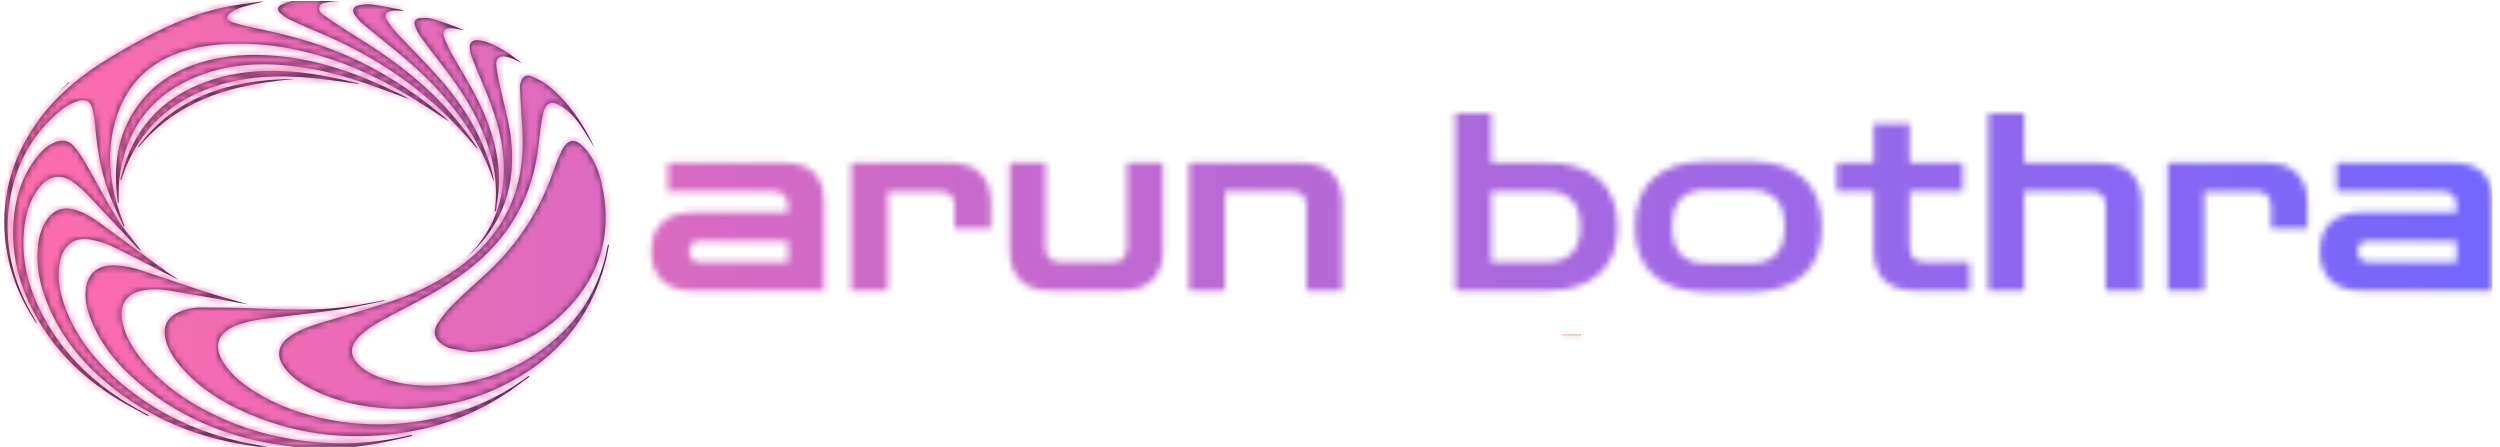 <svg xmlns="http://www.w3.org/2000/svg" version="1.1" xmlns:xlink="http://www.w3.org/1999/xlink" xmlns:svgjs="http://svgjs.dev/svgjs" width="1500" height="268" viewBox="0 0 1500 268"><g transform="matrix(1,0,0,1,-0.909,0.583)"><svg viewBox="0 0 396 71" data-background-color="#ffffff" preserveAspectRatio="xMidYMid meet" height="268" width="1500" xmlns="http://www.w3.org/2000/svg" xmlns:xlink="http://www.w3.org/1999/xlink"><g id="tight-bounds" transform="matrix(1,0,0,1,0.24,-0.155)"><svg viewBox="0 0 395.52 71.309" height="71.309" width="395.52"><g><svg viewBox="0 0 534.453 96.358" height="71.309" width="395.52"><g transform="matrix(1,0,0,1,138.933,24.301)"><svg viewBox="0 0 395.52 47.756" height="47.756" width="395.52"><g id="textblocktransform"><svg viewBox="0 0 395.52 47.756" height="47.756" width="395.52" id="textblock"><g><svg viewBox="0 0 395.52 38.379" height="38.379" width="395.52"><g transform="matrix(1,0,0,1,0,0)"><svg width="395.52" viewBox="1.25 -35.75 370.97 36" height="38.379" data-palette-color="url(#6418aa61-2e0d-46bc-ad39-75bcb618d1d4)"></svg></g></svg></g><g transform="matrix(1,0,0,1,195.782,47.44)"><svg viewBox="0 0 3.955 0.316" height="0.316" width="3.955"><g transform="matrix(1,0,0,1,0,0)"><svg width="3.955" viewBox="3 -37.7 481.24 38.45" height="0.316" data-palette-color="#ef5b2a"><path d="M3-34.55L9.35-34.55 9.35 0 3 0 3-34.55ZM41.95-6.4Q41.95-5.1 42.3-4.48 42.65-3.85 43.45-3.45L43.45-3.45 42.2 0.65Q40.15 0.4 38.92-0.45 37.7-1.3 37.1-3.05L37.1-3.05Q34.8 0.75 30.65 0.75L30.65 0.75Q27.35 0.75 25.4-1.48 23.45-3.7 23.45-7.4L23.45-7.4Q23.45-11.7 26.12-13.95 28.8-16.2 33.9-16.2L33.9-16.2 35.95-16.2 35.95-18.05Q35.95-20.55 35.07-21.58 34.2-22.6 32.25-22.6L32.25-22.6Q29.9-22.6 26.4-21.3L26.4-21.3 25-25.3Q27-26.2 29.15-26.68 31.3-27.15 33.25-27.15L33.25-27.15Q41.95-27.15 41.95-18.35L41.95-18.35 41.95-6.4ZM32.3-3.7Q34.7-3.7 35.95-7L35.95-7 35.95-12.55 34.5-12.55Q31.95-12.55 30.77-11.4 29.6-10.25 29.6-7.85L29.6-7.85Q29.6-5.8 30.3-4.75 31-3.7 32.3-3.7L32.3-3.7ZM71.39-27.15Q74.04-27.15 75.64-25.1 77.24-23.05 77.24-19.6L77.24-19.6 77.24 0 71.19 0 71.19-18.95Q71.19-20.85 70.69-21.68 70.19-22.5 69.24-22.5L69.24-22.5Q67.29-22.5 65.49-18.8L65.49-18.8 65.49 0 59.49 0 59.49-18.95Q59.49-22.5 57.59-22.5L57.59-22.5Q55.54-22.5 53.79-18.8L53.79-18.8 53.79 0 47.74 0 47.74-26.45 53.09-26.45 53.49-23.05Q56.09-27.15 59.74-27.15L59.74-27.15Q61.59-27.15 62.94-26 64.29-24.85 64.99-22.75L64.99-22.75Q67.64-27.15 71.39-27.15L71.39-27.15ZM104.94-27.15Q107.79-27.15 109.44-25.1 111.09-23.05 111.09-19.6L111.09-19.6 111.09 0 104.94 0 104.94-18.9Q104.94-20.8 104.41-21.63 103.89-22.45 102.89-22.45L102.89-22.45Q100.79-22.45 98.74-18.5L98.74-18.5 98.74 0 92.59 0 92.59-26.45 97.94-26.45 98.39-23Q99.74-25.1 101.26-26.13 102.79-27.15 104.94-27.15L104.94-27.15ZM126.04-27.15Q131.04-27.15 133.81-23.65 136.59-20.15 136.59-13.25L136.59-13.25Q136.59-6.65 133.79-2.95 130.99 0.75 126.04 0.75L126.04 0.75Q121.09 0.75 118.29-2.88 115.49-6.5 115.49-13.25L115.49-13.25Q115.49-19.95 118.29-23.55 121.09-27.15 126.04-27.15L126.04-27.15ZM126.04-22.5Q123.89-22.5 122.89-20.38 121.89-18.25 121.89-13.25L121.89-13.25Q121.89-8.2 122.89-6.08 123.89-3.95 126.04-3.95L126.04-3.95Q128.19-3.95 129.19-6.08 130.19-8.2 130.19-13.25L130.19-13.25Q130.19-18.3 129.19-20.4 128.19-22.5 126.04-22.5L126.04-22.5ZM152.28-5L154.43-1.2Q151.98 0.75 148.68 0.75L148.68 0.75Q145.23 0.75 143.43-1.23 141.63-3.2 141.63-6.6L141.63-6.6 141.63-22 138.53-22 138.53-26.45 141.63-26.45 141.63-32.3 147.78-33.05 147.78-26.45 152.78-26.45 152.18-22 147.78-22 147.78-6.6Q147.78-4.2 149.83-4.2L149.83-4.2Q150.48-4.2 150.98-4.38 151.48-4.55 152.28-5L152.28-5ZM176.53-33.05Q175.13-33.05 174.45-32.3 173.78-31.55 173.78-30L173.78-30 173.78-26.45 178.83-26.45 178.13-22 173.78-22 173.78 0 167.63 0 167.63-22 164.33-22 164.33-26.45 167.63-26.45 167.63-29.8Q167.63-33.4 169.73-35.55 171.83-37.7 175.73-37.7L175.73-37.7Q178.78-37.7 181.63-36.2L181.63-36.2 179.93-32.2Q178.18-33.05 176.53-33.05L176.53-33.05ZM198.53-6.4Q198.53-5.1 198.88-4.48 199.23-3.85 200.03-3.45L200.03-3.45 198.78 0.65Q196.73 0.4 195.5-0.45 194.28-1.3 193.68-3.05L193.68-3.05Q191.38 0.75 187.23 0.75L187.23 0.75Q183.93 0.75 181.98-1.48 180.03-3.7 180.03-7.4L180.03-7.4Q180.03-11.7 182.7-13.95 185.38-16.2 190.48-16.2L190.48-16.2 192.53-16.2 192.53-18.05Q192.53-20.55 191.65-21.58 190.78-22.6 188.83-22.6L188.83-22.6Q186.48-22.6 182.98-21.3L182.98-21.3 181.58-25.3Q183.58-26.2 185.73-26.68 187.88-27.15 189.83-27.15L189.83-27.15Q198.53-27.15 198.53-18.35L198.53-18.35 198.53-6.4ZM188.88-3.7Q191.28-3.7 192.53-7L192.53-7 192.53-12.55 191.08-12.55Q188.53-12.55 187.35-11.4 186.18-10.25 186.18-7.85L186.18-7.85Q186.18-5.8 186.88-4.75 187.58-3.7 188.88-3.7L188.88-3.7ZM211.67-27.15Q216.37-27.15 219.62-24.05L219.62-24.05 217.27-20.7Q215.87-21.7 214.62-22.2 213.37-22.7 212.07-22.7L212.07-22.7Q210.62-22.7 209.8-21.93 208.97-21.15 208.97-19.8L208.97-19.8Q208.97-18.45 209.9-17.63 210.82-16.8 213.62-15.7L213.62-15.7Q217.07-14.35 218.72-12.5 220.37-10.65 220.37-7.55L220.37-7.55Q220.37-3.7 217.67-1.48 214.97 0.75 210.82 0.75L210.82 0.75Q208.12 0.75 205.85-0.23 203.57-1.2 201.87-2.95L201.87-2.95 204.87-6.25Q207.67-3.8 210.57-3.8L210.57-3.8Q212.22-3.8 213.17-4.67 214.12-5.55 214.12-7.1L214.12-7.1Q214.12-8.25 213.72-8.97 213.32-9.7 212.32-10.33 211.32-10.95 209.32-11.7L209.32-11.7Q205.87-13.05 204.4-14.85 202.92-16.65 202.92-19.45L202.92-19.45Q202.92-22.8 205.3-24.98 207.67-27.15 211.67-27.15L211.67-27.15ZM235.37-5L237.52-1.2Q235.07 0.75 231.77 0.75L231.77 0.75Q228.32 0.75 226.52-1.23 224.72-3.2 224.72-6.6L224.72-6.6 224.72-22 221.62-22 221.62-26.45 224.72-26.45 224.72-32.3 230.87-33.05 230.87-26.45 235.87-26.45 235.27-22 230.87-22 230.87-6.6Q230.87-4.2 232.92-4.2L232.92-4.2Q233.57-4.2 234.07-4.38 234.57-4.55 235.37-5L235.37-5ZM262.07-27.15Q265.92-27.15 267.97-23.65 270.02-20.15 270.02-13.25L270.02-13.25Q270.02-6.75 267.72-3 265.42 0.75 261.42 0.75L261.42 0.75Q259.67 0.75 258.22-0.13 256.77-1 255.72-2.55L255.72-2.55 255.37 0 249.92 0 249.92-37 256.07-37.65 256.07-23.6Q257.12-25.3 258.64-26.23 260.17-27.15 262.07-27.15L262.07-27.15ZM259.77-3.9Q261.62-3.9 262.64-6 263.67-8.1 263.67-13.25L263.67-13.25Q263.67-18.6 262.74-20.58 261.82-22.55 260.12-22.55L260.12-22.55Q258.97-22.55 257.92-21.6 256.87-20.65 256.07-19.1L256.07-19.1 256.07-6.7Q256.72-5.45 257.69-4.67 258.67-3.9 259.77-3.9L259.77-3.9ZM292.76-26.45L292.76 0 287.41 0 287.11-3.35Q285.86-1.3 284.31-0.28 282.76 0.75 280.71 0.75L280.71 0.75Q277.81 0.75 276.14-1.3 274.46-3.35 274.46-6.65L274.46-6.65 274.46-26.45 280.61-26.45 280.61-7Q280.61-3.9 282.71-3.9L282.71-3.9Q283.91-3.9 284.86-4.83 285.81-5.75 286.61-7.45L286.61-7.45 286.61-26.45 292.76-26.45ZM309.61-5L311.76-1.2Q309.31 0.75 306.01 0.75L306.01 0.75Q302.56 0.75 300.76-1.23 298.96-3.2 298.96-6.6L298.96-6.6 298.96-22 295.86-22 295.86-26.45 298.96-26.45 298.96-32.3 305.11-33.05 305.11-26.45 310.11-26.45 309.51-22 305.11-22 305.11-6.6Q305.11-4.2 307.16-4.2L307.16-4.2Q307.81-4.2 308.31-4.38 308.81-4.55 309.61-5L309.61-5ZM341.06-6.4Q341.06-5.1 341.41-4.48 341.76-3.85 342.56-3.45L342.56-3.45 341.31 0.65Q339.26 0.4 338.03-0.45 336.81-1.3 336.21-3.05L336.21-3.05Q333.91 0.75 329.76 0.75L329.76 0.75Q326.46 0.75 324.51-1.48 322.56-3.7 322.56-7.4L322.56-7.4Q322.56-11.7 325.23-13.95 327.91-16.2 333.01-16.2L333.01-16.2 335.06-16.2 335.06-18.05Q335.06-20.55 334.18-21.58 333.31-22.6 331.36-22.6L331.36-22.6Q329.01-22.6 325.51-21.3L325.51-21.3 324.11-25.3Q326.11-26.2 328.26-26.68 330.41-27.15 332.36-27.15L332.36-27.15Q341.06-27.15 341.06-18.35L341.06-18.35 341.06-6.4ZM331.41-3.7Q333.81-3.7 335.06-7L335.06-7 335.06-12.55 333.61-12.55Q331.06-12.55 329.88-11.4 328.71-10.25 328.71-7.85L328.71-7.85Q328.71-5.8 329.41-4.75 330.11-3.7 331.41-3.7L331.41-3.7ZM356.35-27.15Q358.5-27.15 360.25-26.43 362-25.7 363.6-24.15L363.6-24.15 360.95-20.65Q359.85-21.55 358.88-21.98 357.9-22.4 356.75-22.4L356.75-22.4Q354.5-22.4 353.35-20.28 352.2-18.15 352.2-13.1L352.2-13.1Q352.2-8.2 353.38-6.2 354.55-4.2 356.75-4.2L356.75-4.2Q357.85-4.2 358.75-4.6 359.65-5 360.85-5.85L360.85-5.85 363.6-2.3Q360.4 0.75 356.45 0.75L356.45 0.75Q351.35 0.75 348.53-2.73 345.7-6.2 345.7-13L345.7-13Q345.7-17.4 347-20.6 348.3-23.8 350.73-25.48 353.15-27.15 356.35-27.15L356.35-27.15ZM376.15-27.15Q378.3-27.15 380.05-26.43 381.8-25.7 383.4-24.15L383.4-24.15 380.75-20.65Q379.65-21.55 378.68-21.98 377.7-22.4 376.55-22.4L376.55-22.4Q374.3-22.4 373.15-20.28 372-18.15 372-13.1L372-13.1Q372-8.2 373.18-6.2 374.35-4.2 376.55-4.2L376.55-4.2Q377.65-4.2 378.55-4.6 379.45-5 380.65-5.85L380.65-5.85 383.4-2.3Q380.2 0.75 376.25 0.75L376.25 0.75Q371.15 0.75 368.33-2.73 365.5-6.2 365.5-13L365.5-13Q365.5-17.4 366.8-20.6 368.1-23.8 370.53-25.48 372.95-27.15 376.15-27.15L376.15-27.15ZM404.6-26.45L404.6 0 399.25 0 398.95-3.35Q397.7-1.3 396.15-0.28 394.6 0.75 392.55 0.75L392.55 0.75Q389.65 0.75 387.97-1.3 386.3-3.35 386.3-6.65L386.3-6.65 386.3-26.45 392.45-26.45 392.45-7Q392.45-3.9 394.55-3.9L394.55-3.9Q395.75-3.9 396.7-4.83 397.65-5.75 398.45-7.45L398.45-7.45 398.45-26.45 404.6-26.45ZM421.95-27.1Q423.1-27.1 424-26.75L424-26.75 423-20.85Q422-21.1 421.15-21.1L421.15-21.1Q419.25-21.1 418.15-19.45 417.05-17.8 416.45-14.55L416.45-14.55 416.45 0 410.3 0 410.3-26.45 415.65-26.45 416.1-21.85Q417.95-27.1 421.95-27.1L421.95-27.1ZM443.74-6.4Q443.74-5.1 444.09-4.48 444.44-3.85 445.24-3.45L445.24-3.45 443.99 0.65Q441.94 0.4 440.72-0.45 439.49-1.3 438.89-3.05L438.89-3.05Q436.59 0.75 432.44 0.75L432.44 0.75Q429.14 0.75 427.19-1.48 425.24-3.7 425.24-7.4L425.24-7.4Q425.24-11.7 427.92-13.95 430.59-16.2 435.69-16.2L435.69-16.2 437.74-16.2 437.74-18.05Q437.74-20.55 436.87-21.58 435.99-22.6 434.04-22.6L434.04-22.6Q431.69-22.6 428.19-21.3L428.19-21.3 426.79-25.3Q428.79-26.2 430.94-26.68 433.09-27.15 435.04-27.15L435.04-27.15Q443.74-27.15 443.74-18.35L443.74-18.35 443.74-6.4ZM434.09-3.7Q436.49-3.7 437.74-7L437.74-7 437.74-12.55 436.29-12.55Q433.74-12.55 432.57-11.4 431.39-10.25 431.39-7.85L431.39-7.85Q431.39-5.8 432.09-4.75 432.79-3.7 434.09-3.7L434.09-3.7ZM460.69-5L462.84-1.2Q460.39 0.75 457.09 0.75L457.09 0.75Q453.64 0.75 451.84-1.23 450.04-3.2 450.04-6.6L450.04-6.6 450.04-22 446.94-22 446.94-26.45 450.04-26.45 450.04-32.3 456.19-33.05 456.19-26.45 461.19-26.45 460.59-22 456.19-22 456.19-6.6Q456.19-4.2 458.24-4.2L458.24-4.2Q458.89-4.2 459.39-4.38 459.89-4.55 460.69-5L460.69-5ZM484.24-13.85Q484.24-13.4 484.09-11.3L484.09-11.3 470.44-11.3Q470.64-7.2 471.86-5.58 473.09-3.95 475.34-3.95L475.34-3.95Q476.89-3.95 478.14-4.48 479.39-5 480.84-6.15L480.84-6.15 483.39-2.65Q479.89 0.75 474.99 0.75L474.99 0.75Q469.79 0.75 467.01-2.85 464.24-6.45 464.24-13L464.24-13Q464.24-19.55 466.89-23.35 469.54-27.15 474.39-27.15L474.39-27.15Q479.04-27.15 481.64-23.78 484.24-20.4 484.24-13.85L484.24-13.85ZM478.24-15.3L478.24-15.65Q478.24-19.4 477.34-21.13 476.44-22.85 474.44-22.85L474.44-22.85Q472.59-22.85 471.61-21.18 470.64-19.5 470.44-15.3L470.44-15.3 478.24-15.3Z" opacity="1" transform="matrix(1,0,0,1,0,0)" fill="#ef5b2a" class="slogan-text-1" data-fill-palette-color="secondary" id="text-1"></path></svg></g></svg></g></svg></g></svg></g><g><svg viewBox="0 0 129.873 96.358" height="96.358" width="129.873"><g><svg xmlns="http://www.w3.org/2000/svg" xmlns:xlink="http://www.w3.org/1999/xlink" version="1.1" x="0" y="0" viewBox="5.132 16.711 89.736 66.578" enable-background="new 0 0 100 100" xml:space="preserve" height="96.358" width="129.873" class="icon-icon-0" data-fill-palette-color="accent" id="icon-0"><g fill="#301c3b" data-fill-palette-color="accent"><g fill="#301c3b" data-fill-palette-color="accent"><path fill-rule="evenodd" clip-rule="evenodd" d="M74.326 68.963c-0.798-0.145-1.9-0.323-2.992-0.555-0.341-0.071-0.667-0.255-0.974-0.432-1.325-0.767-1.746-1.954-0.93-3.247 0.693-1.103 1.573-2.117 2.501-3.037 1.594-1.582 3.297-3.057 4.94-4.588 4.552-4.241 7.812-9.313 9.824-15.2 0.328-0.958 0.706-1.908 1.158-2.812 0.898-1.788 2-1.927 3.344-0.457 1.32 1.445 2.083 3.202 2.522 5.069 1.868 7.964-0.336 14.692-6.371 20.143-2.905 2.626-6.373 4.208-10.25 4.836C76.294 68.814 75.471 68.851 74.326 68.963z" fill="#301c3b" data-fill-palette-color="accent"></path><path fill-rule="evenodd" clip-rule="evenodd" d="M92.634 38.514c-0.653-1.049-1.292-2.153-2.012-3.201-0.739-1.076-1.61-2.049-2.715-2.778-1.506-0.995-2.472-0.662-2.837 1.085-0.302 1.443-0.484 2.917-0.636 4.387-0.803 7.851-4.379 14.12-10.652 18.884-3.111 2.361-6.535 4.188-9.985 5.977-1.898 0.982-3.829 1.915-5.486 3.297-0.393 0.328-0.756 0.713-1.059 1.125-0.763 1.045-0.708 2.198 0.128 3.191 1.074 1.28 2.537 1.934 4.071 2.445 2.922 0.974 5.939 1.181 8.983 0.946 4.886-0.38 9.429-1.859 13.513-4.59 5.735-3.835 9.416-9.074 10.688-15.92 0.022-0.119 0.062-0.233 0.094-0.349 0.047 0.01 0.093 0.02 0.139 0.029-0.181 0.872-0.324 1.753-0.547 2.613-2.235 8.58-7.57 14.593-15.453 18.412-5.266 2.551-10.866 3.581-16.712 3.264-3.956-0.216-7.766-1.03-11.323-2.828-1.505-0.76-2.909-1.677-3.968-3.024-0.655-0.834-1.134-1.74-0.875-2.858 0.202-0.87 0.787-1.468 1.482-1.96 1.446-1.021 3.11-1.567 4.779-2.079 3.403-1.045 6.838-1.997 10.215-3.117 3.978-1.317 7.716-3.146 11.027-5.763 4.653-3.679 7.529-8.396 8.347-14.309 0.316-2.291 0.267-4.588 0.09-6.89-0.128-1.651-0.202-3.308-0.271-4.962-0.012-0.289 0.091-0.601 0.205-0.875 0.252-0.599 0.808-0.91 1.45-0.637 0.891 0.377 1.806 0.802 2.549 1.404 3.007 2.436 5.117 5.572 6.777 9.031C92.651 38.49 92.632 38.53 92.634 38.514z" fill="#301c3b" data-fill-palette-color="accent"></path><path fill-rule="evenodd" clip-rule="evenodd" d="M43.539 16.952c-1.064 0.275-2.123 0.514-3.159 0.832-0.556 0.169-1.102 0.425-1.59 0.738-0.281 0.179-0.594 0.55-0.597 0.837-0.001 0.221 0.426 0.553 0.723 0.647 0.964 0.307 1.947 0.575 2.939 0.775 4.686 0.946 9.3 2.127 13.712 4.012 5.238 2.238 9.98 5.27 14.37 8.877 0.411 0.338 0.821 0.678 1.19 1.075-1.092-0.709-2.184-1.42-3.275-2.129-4.513-2.929-9.213-5.479-14.349-7.164-5.083-1.667-10.277-2.512-15.63-2.206-2.663 0.152-5.274 0.613-7.754 1.648-4.807 2.005-7.589 5.706-8.757 10.675-1.146 4.878-0.354 9.594 1.414 14.196 0.062 0.159 0.12 0.32 0.18 0.48-0.048 0.021-0.096 0.042-0.143 0.062-0.599-1.321-1.237-2.628-1.789-3.97-1.365-3.326-2.043-6.811-2.353-10.381-0.086-1.01-0.214-2.024-0.43-3.013-0.267-1.221-0.986-1.602-2.189-1.245-1.295 0.385-2.363 1.169-3.342 2.059-3.771 3.432-5.965 7.731-6.772 12.729-1.026 6.351 0.45 12.201 3.736 17.652 0.108 0.182 0.216 0.36 0.263 0.589-0.053-0.064-0.112-0.125-0.158-0.194-2.564-3.895-4.199-8.132-4.564-12.798-0.51-6.521 1.353-12.361 5.282-17.558 2.842-3.758 6.466-6.62 10.478-9.019 4.056-2.426 8.189-4.7 12.683-6.241 3.086-1.059 6.281-1.576 9.505-1.965C43.285 16.939 43.411 16.952 43.539 16.952z" fill="#301c3b" data-fill-palette-color="accent"></path><path fill-rule="evenodd" clip-rule="evenodd" d="M61.55 61.343c-2.16 0.432-4.308 0.96-6.484 1.273-3.546 0.512-7.112 0.87-10.667 1.316-1.714 0.217-3.426 0.478-5.038 1.151-2.632 1.103-3.239 3.024-1.707 5.444 1.121 1.772 2.715 3.062 4.453 4.177 3.482 2.239 7.323 3.559 11.365 4.323 3.829 0.723 7.688 0.867 11.56 0.423 6.403-0.734 12.298-2.837 17.522-6.675 0.137-0.102 0.28-0.188 0.421-0.283 0.027 0.041 0.057 0.079 0.085 0.119-0.994 0.725-1.971 1.477-2.987 2.169-4.866 3.32-10.242 5.348-16.062 6.188-8.425 1.216-16.525 0.121-24.223-3.575-3.16-1.518-6.029-3.465-8.351-6.133-1.098-1.261-2.023-2.628-2.404-4.294-0.399-1.745 0.25-3.111 1.865-3.873 1.1-0.519 2.284-0.745 3.479-0.742 2.764 0.002 5.529 0.042 8.29 0.152 4.246 0.17 8.493 0.326 12.723-0.194 2.06-0.255 4.099-0.687 6.146-1.039C61.541 61.295 61.546 61.319 61.55 61.343z" fill="#301c3b" data-fill-palette-color="accent"></path><path fill-rule="evenodd" clip-rule="evenodd" d="M65.631 81.426c-1.752 0.377-3.496 0.797-5.258 1.123-4.186 0.775-8.406 0.904-12.628 0.417-8.404-0.967-16.037-3.862-22.574-9.342-3.041-2.547-5.567-5.528-7.092-9.246-0.675-1.647-1.105-3.351-0.79-5.159 0.323-1.852 1.667-3.017 3.546-3.101 1.593-0.071 3.128 0.24 4.623 0.725 3.147 1.024 6.268 2.136 9.419 3.148 2.197 0.705 4.428 1.307 6.489 1.908-1.008-0.179-2.186-0.391-3.364-0.598-2.822-0.501-5.641-1.03-8.47-1.488-1.357-0.22-2.733-0.254-4.098 0.041-2.114 0.458-3.188 2.023-2.868 4.176 0.316 2.126 1.326 3.934 2.604 5.604 2.893 3.78 6.67 6.446 10.891 8.527 4.302 2.122 8.855 3.419 13.616 3.999 5.237 0.636 10.424 0.396 15.559-0.841 0.119-0.027 0.243-0.036 0.364-0.054C65.611 81.318 65.621 81.372 65.631 81.426z" fill="#301c3b" data-fill-palette-color="accent"></path><path fill-rule="evenodd" clip-rule="evenodd" d="M44.913 83.289c-1.744-0.25-3.499-0.436-5.228-0.76-6.602-1.23-12.641-3.782-17.982-7.884-4.446-3.413-8-7.559-10.145-12.798-1.127-2.755-1.751-5.611-1.436-8.611 0.153-1.453 0.517-2.843 1.405-4.04 1.021-1.377 2.398-1.835 4.061-1.358 1.625 0.468 2.977 1.436 4.318 2.41 3.084 2.243 6.149 4.512 9.235 6.751 0.597 0.434 1.252 0.786 1.841 1.249-0.658-0.332-1.319-0.661-1.976-0.996-2.666-1.357-5.312-2.758-8.01-4.048-0.95-0.456-2.006-0.749-3.046-0.94-2.829-0.517-4.246 1.267-4.625 3.479-0.419 2.452 0.105 4.788 1.01 7.053 1.531 3.833 3.972 7.034 6.996 9.795 6.155 5.619 13.456 8.838 21.624 10.209 0.66 0.113 1.324 0.203 1.986 0.305C44.931 83.166 44.922 83.228 44.913 83.289z" fill="#301c3b" data-fill-palette-color="accent"></path><path fill-rule="evenodd" clip-rule="evenodd" d="M26.441 78.456c-1.506-0.831-3.045-1.606-4.512-2.503-5.457-3.332-9.819-7.72-12.717-13.471-2.046-4.059-3.056-8.358-2.717-12.915 0.258-3.476 1.25-6.717 3.425-9.511 0.694-0.892 1.497-1.679 2.549-2.156 1.16-0.525 2.181-0.4 3.013 0.559 0.681 0.787 1.256 1.682 1.777 2.587 1.519 2.638 2.908 5.354 4.503 7.943 1.015 1.646 2.305 3.122 3.47 4.674 0.059 0.076 0.114 0.153 0.102 0.294-0.189-0.177-0.387-0.344-0.563-0.531-2.334-2.506-4.648-5.03-7.004-7.515-0.745-0.786-1.543-1.546-2.419-2.176-1.792-1.29-3.593-0.977-4.987 0.751-1.247 1.542-1.877 3.349-2.174 5.273-0.769 4.979 0.408 9.599 2.748 13.957 3.153 5.875 7.855 10.214 13.588 13.504 0.662 0.38 1.343 0.73 2.015 1.093C26.504 78.36 26.473 78.408 26.441 78.456z" fill="#301c3b" data-fill-palette-color="accent"></path><path fill-rule="evenodd" clip-rule="evenodd" d="M21.966 46.788c-0.077-0.734-0.177-1.468-0.226-2.205-0.283-4.324 0.528-8.38 3.043-11.989 2.307-3.308 5.52-5.363 9.319-6.547 3.768-1.173 7.627-1.387 11.538-1.024 6.396 0.592 12.308 2.747 18.021 5.549 0.541 0.266 1.083 0.533 1.594 0.866-1.375-0.504-2.749-1.01-4.123-1.514-3.6-1.318-7.243-2.485-11.039-3.105-5.445-0.89-10.847-0.888-16.077 1.124-6.586 2.533-10.511 7.299-11.675 14.286-0.126 0.754-0.19 1.524-0.229 2.288-0.038 0.748-0.008 1.498-0.008 2.247C22.059 46.771 22.012 46.78 21.966 46.788z" fill="#301c3b" data-fill-palette-color="accent"></path><path fill-rule="evenodd" clip-rule="evenodd" d="M75.267 38.73c-0.522-0.592-1.046-1.183-1.566-1.775-6.062-6.909-13.469-11.91-21.917-15.434-1.429-0.596-2.843-1.229-4.243-1.888-0.509-0.24-0.994-0.566-1.425-0.93-0.544-0.461-0.485-1.019 0.186-1.306 0.727-0.311 1.517-0.614 2.291-0.645 2.044-0.083 4.094-0.017 6.143-0.007 0.06 0 0.121 0.035 0.307 0.091-0.725 0.07-1.323 0.093-1.905 0.194-0.497 0.086-1.1 0.137-1.261 0.73-0.161 0.594 0.304 0.986 0.719 1.269 1.542 1.054 3.09 2.103 4.682 3.078 4.7 2.877 9.134 6.088 12.935 10.112 1.816 1.923 3.463 3.979 4.943 6.168 0.065 0.097 0.118 0.201 0.177 0.302C75.309 38.703 75.287 38.717 75.267 38.73z" fill="#301c3b" data-fill-palette-color="accent"></path><path fill-rule="evenodd" clip-rule="evenodd" d="M81.998 26.127c-0.353-0.185-0.695-0.394-1.062-0.549-0.423-0.179-0.858-0.351-1.305-0.456-0.975-0.229-1.585 0.214-1.502 1.216 0.092 1.074 0.342 2.138 0.565 3.197 0.522 2.47 1.252 4.911 1.576 7.405 0.924 7.096-1.089 13.205-6.565 18.001 0.246-0.251 0.496-0.496 0.736-0.754 0.257-0.271 0.516-0.544 0.755-0.83 3.028-3.667 4.252-7.914 4.035-12.619-0.187-3.998-1.443-7.711-2.998-11.348-0.616-1.438-1.203-2.891-1.774-4.347-0.142-0.359-0.211-0.757-0.251-1.143-0.082-0.8 0.356-1.286 1.159-1.227 0.508 0.037 1.024 0.157 1.503 0.334C78.772 23.713 80.395 24.906 81.998 26.127z" fill="#301c3b" data-fill-palette-color="accent"></path><path fill-rule="evenodd" clip-rule="evenodd" d="M77.751 43.611c-1.376-4.173-3.517-7.787-6.17-11.111-2.526-3.166-5.467-5.913-8.606-8.458-1.51-1.224-3.026-2.438-4.517-3.685-0.447-0.374-0.858-0.811-1.211-1.275-0.618-0.814-0.389-1.431 0.615-1.609 0.625-0.11 1.289-0.171 1.911-0.083 1.462 0.206 2.908 0.513 4.36 0.782 0.079 0.015 0.153 0.057 0.339 0.129-0.69 0-1.262-0.045-1.824 0.01-0.904 0.089-1.205 0.626-0.729 1.407 0.422 0.693 0.935 1.348 1.49 1.943 2.08 2.229 4.267 4.362 6.28 6.65 3.594 4.081 6.42 8.621 7.827 13.942 0.095 0.361 0.172 0.726 0.251 1.09C77.779 43.394 77.763 43.448 77.751 43.611z" fill="#301c3b" data-fill-palette-color="accent"></path><path fill-rule="evenodd" clip-rule="evenodd" d="M77.906 48.028c0.035-0.298 0.076-0.596 0.104-0.896 0.42-4.531-0.779-8.716-2.741-12.735-1.65-3.385-3.87-6.395-6.187-9.341-0.781-0.994-1.548-2.003-2.271-3.039-0.312-0.446-0.549-0.96-0.73-1.476-0.209-0.586 0.073-1.078 0.688-1.132 0.628-0.055 1.303-0.066 1.896 0.108 1.624 0.477 3.216 1.061 4.776 1.704-0.678-0.115-1.353-0.292-2.035-0.33-0.942-0.053-1.365 0.466-1.023 1.356 0.414 1.072 0.931 2.117 1.513 3.108 1.677 2.856 3.42 5.674 4.663 8.761 1.331 3.308 2.156 6.718 1.961 10.309-0.065 1.213-0.284 2.418-0.435 3.626C78.026 48.045 77.966 48.037 77.906 48.028z" fill="#301c3b" data-fill-palette-color="accent"></path><path fill-rule="evenodd" clip-rule="evenodd" d="M22.331 43.36c0.306-1.013 0.555-2.047 0.925-3.036 2.283-6.102 6.735-9.877 12.841-11.822 3.4-1.083 6.903-1.393 10.457-1.234 3.721 0.167 7.351 0.881 10.954 1.77 0.095 0.024 0.186 0.074 0.394 0.159-1.729-0.234-3.329-0.464-4.934-0.667-5.219-0.657-10.42-0.796-15.543 0.669-7.35 2.103-12.439 6.627-14.863 13.977-0.026 0.077-0.053 0.153-0.079 0.229C22.432 43.392 22.381 43.375 22.331 43.36z" fill="#301c3b" data-fill-palette-color="accent"></path><path fill-rule="evenodd" clip-rule="evenodd" d="M48.016 28.454c-2.662 0.242-5.287 0.608-7.878 1.205-5.475 1.26-10.307 3.687-14.169 7.856-0.308 0.333-0.6 0.678-0.9 1.017-0.034-0.029-0.069-0.058-0.104-0.087 0.527-0.634 1.031-1.288 1.584-1.898 3.133-3.454 7.043-5.619 11.497-6.861 3.181-0.888 6.44-1.188 9.727-1.261C47.854 28.424 47.935 28.444 48.016 28.454z" fill="#301c3b" data-fill-palette-color="accent"></path><path fill-rule="evenodd" clip-rule="evenodd" d="M14.697 28.899c-0.656 0.67-1.311 1.341-2.005 2.051 0.717-0.694 1.396-1.35 2.074-2.006C14.743 28.929 14.719 28.915 14.697 28.899z" fill="#301c3b" data-fill-palette-color="accent"></path></g></g></svg></g></svg></g></svg></g><defs></defs><mask id="8dabe81c-61c9-401f-92b8-3200ac0fd466"><g id="SvgjsG1710"><svg viewBox="0 0 395.52 71.309" height="71.309" width="395.52"><g><svg viewBox="0 0 534.453 96.358" height="71.309" width="395.52"><g transform="matrix(1,0,0,1,138.933,24.301)"><svg viewBox="0 0 395.52 47.756" height="47.756" width="395.52"><g id="SvgjsG1709"><svg viewBox="0 0 395.52 47.756" height="47.756" width="395.52" id="SvgjsSvg1708"><g><svg viewBox="0 0 395.52 38.379" height="38.379" width="395.52"><g transform="matrix(1,0,0,1,0,0)"><svg width="395.52" viewBox="1.25 -35.75 370.97 36" height="38.379" data-palette-color="url(#6418aa61-2e0d-46bc-ad39-75bcb618d1d4)"><path d="M36.05 0L9.6 0Q5.55 0 3.4-2.05 1.25-4.1 1.25-7.9L1.25-7.9Q1.25-11.65 3.4-13.7 5.55-15.75 9.6-15.75L9.6-15.75 28.8-15.75 28.8-16.95Q28.8-20 25.8-20L25.8-20 4.6-20 4.6-25.75 27.7-25.75Q32.25-25.75 34.15-23.68 36.05-21.6 36.05-17.85L36.05-17.85 36.05 0ZM10.9-5.75L10.9-5.75 28.8-5.75 28.8-10 10.9-10Q9.95-10 9.43-9.43 8.9-8.85 8.9-7.9L8.9-7.9Q8.9-6.95 9.43-6.35 9.95-5.75 10.9-5.75ZM48.9 0L41.55 0 41.55-25.75 61.25-25.75Q65.6-25.75 67.65-23.58 69.7-21.4 69.7-17.85L69.7-17.85 69.7-12.5 62.35-12.5 62.35-16.95Q62.35-19.95 59.35-19.95L59.35-19.95 48.9-19.95 48.9 0ZM95.9 0L81.9 0Q77.5 0 75.47-2.2 73.45-4.4 73.45-7.9L73.45-7.9 73.45-25.75 80.7-25.75 80.7-8.75Q80.7-5.75 83.7-5.75L83.7-5.75 94.1-5.75Q97.1-5.75 97.1-8.75L97.1-8.75 97.1-25.75 104.34-25.75 104.34-7.9Q104.34-4.4 102.32-2.2 100.3 0 95.9 0L95.9 0ZM116.84 0L109.59 0 109.59-25.75 132.04-25.75Q136.44-25.75 138.47-23.58 140.49-21.4 140.49-17.85L140.49-17.85 140.49 0 133.24 0 133.24-17Q133.24-20 130.24-20L130.24-20 116.84-20 116.84 0ZM170.49 0L163.24 0 163.24-35.75 170.49-35.75 170.49 0ZM181.74 0L164.49 0 164.49-5.75 181.74-5.75Q184.99-5.75 186.71-7.53 188.44-9.3 188.44-12.85L188.44-12.85Q188.44-16.45 186.71-18.23 184.99-20 181.74-20L181.74-20 164.99-20 164.99-25.75 181.74-25.75Q188.44-25.75 192.19-22.45 195.94-19.15 195.94-12.85L195.94-12.85Q195.94-6.6 192.19-3.3 188.44 0 181.74 0L181.74 0ZM222.88 0.25L213.63 0.25Q206.94 0.25 203.19-3.08 199.44-6.4 199.44-12.85L199.44-12.85Q199.44-19.35 203.19-22.68 206.94-26 213.63-26L213.63-26 222.88-26Q229.59-26 233.34-22.68 237.09-19.35 237.09-12.85L237.09-12.85Q237.09-6.4 233.34-3.08 229.59 0.25 222.88 0.25L222.88 0.25ZM213.63-5.5L213.63-5.5 222.88-5.5Q226.13-5.5 227.86-7.3 229.59-9.1 229.59-12.85L229.59-12.85Q229.59-16.65 227.86-18.45 226.13-20.25 222.88-20.25L222.88-20.25 213.63-20.25Q210.38-20.25 208.66-18.45 206.94-16.65 206.94-12.85L206.94-12.85Q206.94-9.1 208.66-7.3 210.38-5.5 213.63-5.5ZM266.88 0L255.98 0Q251.63 0 249.58-2.18 247.53-4.35 247.53-7.9L247.53-7.9 247.53-20 240.08-20 240.08-25.75 247.53-25.75 247.53-33.65 254.78-33.65 254.78-25.75 265.48-25.75 265.48-20 254.78-20 254.78-8.8Q254.78-5.75 257.78-5.75L257.78-5.75 266.88-5.75 266.88 0ZM277.88 0L270.63 0 270.63-35.75 277.88-35.75 277.88-25.75 293.08-25.75Q297.48-25.75 299.5-23.58 301.53-21.4 301.53-17.85L301.53-17.85 301.53 0 294.28 0 294.28-17Q294.28-20 291.28-20L291.28-20 277.88-20 277.88 0ZM314.13 0L306.78 0 306.78-25.75 326.48-25.75Q330.83-25.75 332.88-23.58 334.93-21.4 334.93-17.85L334.93-17.85 334.93-12.5 327.58-12.5 327.58-16.95Q327.58-19.95 324.58-19.95L324.58-19.95 314.13-19.95 314.13 0ZM372.22 0L345.77 0Q341.72 0 339.57-2.05 337.42-4.1 337.42-7.9L337.42-7.9Q337.42-11.65 339.57-13.7 341.72-15.75 345.77-15.75L345.77-15.75 364.97-15.75 364.97-16.95Q364.97-20 361.97-20L361.97-20 340.77-20 340.77-25.75 363.87-25.75Q368.42-25.75 370.32-23.68 372.22-21.6 372.22-17.85L372.22-17.85 372.22 0ZM347.07-5.75L347.07-5.75 364.97-5.75 364.97-10 347.07-10Q346.12-10 345.6-9.43 345.07-8.85 345.07-7.9L345.07-7.9Q345.07-6.95 345.6-6.35 346.12-5.75 347.07-5.75Z" opacity="1" transform="matrix(1,0,0,1,0,0)" fill="white" class="wordmark-text-0" id="SvgjsPath1707"></path></svg></g></svg></g><g transform="matrix(1,0,0,1,195.782,47.44)"><svg viewBox="0 0 3.955 0.316" height="0.316" width="3.955"><g transform="matrix(1,0,0,1,0,0)"><svg width="3.955" viewBox="3 -37.7 481.24 38.45" height="0.316" data-palette-color="#ef5b2a"><path d="M3-34.55L9.35-34.55 9.35 0 3 0 3-34.55ZM41.95-6.4Q41.95-5.1 42.3-4.48 42.65-3.85 43.45-3.45L43.45-3.45 42.2 0.65Q40.15 0.4 38.92-0.45 37.7-1.3 37.1-3.05L37.1-3.05Q34.8 0.75 30.65 0.75L30.65 0.75Q27.35 0.75 25.4-1.48 23.45-3.7 23.45-7.4L23.45-7.4Q23.45-11.7 26.12-13.95 28.8-16.2 33.9-16.2L33.9-16.2 35.95-16.2 35.95-18.05Q35.95-20.55 35.07-21.58 34.2-22.6 32.25-22.6L32.25-22.6Q29.9-22.6 26.4-21.3L26.4-21.3 25-25.3Q27-26.2 29.15-26.68 31.3-27.15 33.25-27.15L33.25-27.15Q41.95-27.15 41.95-18.35L41.95-18.35 41.95-6.4ZM32.3-3.7Q34.7-3.7 35.95-7L35.95-7 35.95-12.55 34.5-12.55Q31.95-12.55 30.77-11.4 29.6-10.25 29.6-7.85L29.6-7.85Q29.6-5.8 30.3-4.75 31-3.7 32.3-3.7L32.3-3.7ZM71.39-27.15Q74.04-27.15 75.64-25.1 77.24-23.05 77.24-19.6L77.24-19.6 77.24 0 71.19 0 71.19-18.95Q71.19-20.85 70.69-21.68 70.19-22.5 69.24-22.5L69.24-22.5Q67.29-22.5 65.49-18.8L65.49-18.8 65.49 0 59.49 0 59.49-18.95Q59.49-22.5 57.59-22.5L57.59-22.5Q55.54-22.5 53.79-18.8L53.79-18.8 53.79 0 47.74 0 47.74-26.45 53.09-26.45 53.49-23.05Q56.09-27.15 59.74-27.15L59.74-27.15Q61.59-27.15 62.94-26 64.29-24.85 64.99-22.75L64.99-22.75Q67.64-27.15 71.39-27.15L71.39-27.15ZM104.94-27.15Q107.79-27.15 109.44-25.1 111.09-23.05 111.09-19.6L111.09-19.6 111.09 0 104.94 0 104.94-18.9Q104.94-20.8 104.41-21.63 103.89-22.45 102.89-22.45L102.89-22.45Q100.79-22.45 98.74-18.5L98.74-18.5 98.74 0 92.59 0 92.59-26.45 97.94-26.45 98.39-23Q99.74-25.1 101.26-26.13 102.79-27.15 104.94-27.15L104.94-27.15ZM126.04-27.15Q131.04-27.15 133.81-23.65 136.59-20.15 136.59-13.25L136.59-13.25Q136.59-6.65 133.79-2.95 130.99 0.75 126.04 0.75L126.04 0.75Q121.09 0.75 118.29-2.88 115.49-6.5 115.49-13.25L115.49-13.25Q115.49-19.95 118.29-23.55 121.09-27.15 126.04-27.15L126.04-27.15ZM126.04-22.5Q123.89-22.5 122.89-20.38 121.89-18.25 121.89-13.25L121.89-13.25Q121.89-8.2 122.89-6.08 123.89-3.95 126.04-3.95L126.04-3.95Q128.19-3.95 129.19-6.08 130.19-8.2 130.19-13.25L130.19-13.25Q130.19-18.3 129.19-20.4 128.19-22.5 126.04-22.5L126.04-22.5ZM152.28-5L154.43-1.2Q151.98 0.75 148.68 0.75L148.68 0.75Q145.23 0.75 143.43-1.23 141.63-3.2 141.63-6.6L141.63-6.6 141.63-22 138.53-22 138.53-26.45 141.63-26.45 141.63-32.3 147.78-33.05 147.78-26.45 152.78-26.45 152.18-22 147.78-22 147.78-6.6Q147.78-4.2 149.83-4.2L149.83-4.2Q150.48-4.2 150.98-4.38 151.48-4.55 152.28-5L152.28-5ZM176.53-33.05Q175.13-33.05 174.45-32.3 173.78-31.55 173.78-30L173.78-30 173.78-26.45 178.83-26.45 178.13-22 173.78-22 173.78 0 167.63 0 167.63-22 164.33-22 164.33-26.45 167.63-26.45 167.63-29.8Q167.63-33.4 169.73-35.55 171.83-37.7 175.73-37.7L175.73-37.7Q178.78-37.7 181.63-36.2L181.63-36.2 179.93-32.2Q178.18-33.05 176.53-33.05L176.53-33.05ZM198.53-6.4Q198.53-5.1 198.88-4.48 199.23-3.85 200.03-3.45L200.03-3.45 198.78 0.65Q196.73 0.4 195.5-0.45 194.28-1.3 193.68-3.05L193.68-3.05Q191.38 0.75 187.23 0.75L187.23 0.75Q183.93 0.75 181.98-1.48 180.03-3.7 180.03-7.4L180.03-7.4Q180.03-11.7 182.7-13.95 185.38-16.2 190.48-16.2L190.48-16.2 192.53-16.2 192.53-18.05Q192.53-20.55 191.65-21.58 190.78-22.6 188.83-22.6L188.83-22.6Q186.48-22.6 182.98-21.3L182.98-21.3 181.58-25.3Q183.58-26.2 185.73-26.68 187.88-27.15 189.83-27.15L189.83-27.15Q198.53-27.15 198.53-18.35L198.53-18.35 198.53-6.4ZM188.88-3.7Q191.28-3.7 192.53-7L192.53-7 192.53-12.55 191.08-12.55Q188.53-12.55 187.35-11.4 186.18-10.25 186.18-7.85L186.18-7.85Q186.18-5.8 186.88-4.75 187.58-3.7 188.88-3.7L188.88-3.7ZM211.67-27.15Q216.37-27.15 219.62-24.05L219.62-24.05 217.27-20.7Q215.87-21.7 214.62-22.2 213.37-22.7 212.07-22.7L212.07-22.7Q210.62-22.7 209.8-21.93 208.97-21.15 208.97-19.8L208.97-19.8Q208.97-18.45 209.9-17.63 210.82-16.8 213.62-15.7L213.62-15.7Q217.07-14.35 218.72-12.5 220.37-10.65 220.37-7.55L220.37-7.55Q220.37-3.7 217.67-1.48 214.97 0.75 210.82 0.75L210.82 0.75Q208.12 0.75 205.85-0.23 203.57-1.2 201.87-2.95L201.87-2.95 204.87-6.25Q207.67-3.8 210.57-3.8L210.57-3.8Q212.22-3.8 213.17-4.67 214.12-5.55 214.12-7.1L214.12-7.1Q214.12-8.25 213.72-8.97 213.32-9.7 212.32-10.33 211.32-10.95 209.32-11.7L209.32-11.7Q205.87-13.05 204.4-14.85 202.92-16.65 202.92-19.45L202.92-19.45Q202.92-22.8 205.3-24.98 207.67-27.15 211.67-27.15L211.67-27.15ZM235.37-5L237.52-1.2Q235.07 0.75 231.77 0.75L231.77 0.75Q228.32 0.75 226.52-1.23 224.72-3.2 224.72-6.6L224.72-6.6 224.72-22 221.62-22 221.62-26.45 224.72-26.45 224.72-32.3 230.87-33.05 230.87-26.45 235.87-26.45 235.27-22 230.87-22 230.87-6.6Q230.87-4.2 232.92-4.2L232.92-4.2Q233.57-4.2 234.07-4.38 234.57-4.55 235.37-5L235.37-5ZM262.07-27.15Q265.92-27.15 267.97-23.65 270.02-20.15 270.02-13.25L270.02-13.25Q270.02-6.75 267.72-3 265.42 0.75 261.42 0.75L261.42 0.75Q259.67 0.75 258.22-0.13 256.77-1 255.72-2.55L255.72-2.55 255.37 0 249.92 0 249.92-37 256.07-37.65 256.07-23.6Q257.12-25.3 258.64-26.23 260.17-27.15 262.07-27.15L262.07-27.15ZM259.77-3.9Q261.62-3.9 262.64-6 263.67-8.1 263.67-13.25L263.67-13.25Q263.67-18.6 262.74-20.58 261.82-22.55 260.12-22.55L260.12-22.55Q258.97-22.55 257.92-21.6 256.87-20.65 256.07-19.1L256.07-19.1 256.07-6.7Q256.72-5.45 257.69-4.67 258.67-3.9 259.77-3.9L259.77-3.9ZM292.76-26.45L292.76 0 287.41 0 287.11-3.35Q285.86-1.3 284.31-0.28 282.76 0.75 280.71 0.75L280.71 0.75Q277.81 0.75 276.14-1.3 274.46-3.35 274.46-6.65L274.46-6.65 274.46-26.45 280.61-26.45 280.61-7Q280.61-3.9 282.71-3.9L282.71-3.9Q283.91-3.9 284.86-4.83 285.81-5.75 286.61-7.45L286.61-7.45 286.61-26.45 292.76-26.45ZM309.61-5L311.76-1.2Q309.31 0.75 306.01 0.75L306.01 0.75Q302.56 0.75 300.76-1.23 298.96-3.2 298.96-6.6L298.96-6.6 298.96-22 295.86-22 295.86-26.45 298.96-26.45 298.96-32.3 305.11-33.05 305.11-26.45 310.11-26.45 309.51-22 305.11-22 305.11-6.6Q305.11-4.2 307.16-4.2L307.16-4.2Q307.81-4.2 308.31-4.38 308.81-4.55 309.61-5L309.61-5ZM341.06-6.4Q341.06-5.1 341.41-4.48 341.76-3.85 342.56-3.45L342.56-3.45 341.31 0.65Q339.26 0.4 338.03-0.45 336.81-1.3 336.21-3.05L336.21-3.05Q333.91 0.75 329.76 0.75L329.76 0.75Q326.46 0.75 324.51-1.48 322.56-3.7 322.56-7.4L322.56-7.4Q322.56-11.7 325.23-13.95 327.91-16.2 333.01-16.2L333.01-16.2 335.06-16.2 335.06-18.05Q335.06-20.55 334.18-21.58 333.31-22.6 331.36-22.6L331.36-22.6Q329.01-22.6 325.51-21.3L325.51-21.3 324.11-25.3Q326.11-26.2 328.26-26.68 330.41-27.15 332.36-27.15L332.36-27.15Q341.06-27.15 341.06-18.35L341.06-18.35 341.06-6.4ZM331.41-3.7Q333.81-3.7 335.06-7L335.06-7 335.06-12.55 333.61-12.55Q331.06-12.55 329.88-11.4 328.71-10.25 328.71-7.85L328.71-7.85Q328.71-5.8 329.41-4.75 330.11-3.7 331.41-3.7L331.41-3.7ZM356.35-27.15Q358.5-27.15 360.25-26.43 362-25.7 363.6-24.15L363.6-24.15 360.95-20.65Q359.85-21.55 358.88-21.98 357.9-22.4 356.75-22.4L356.75-22.4Q354.5-22.4 353.35-20.28 352.2-18.15 352.2-13.1L352.2-13.1Q352.2-8.2 353.38-6.2 354.55-4.2 356.75-4.2L356.75-4.2Q357.85-4.2 358.75-4.6 359.65-5 360.85-5.85L360.85-5.85 363.6-2.3Q360.4 0.75 356.45 0.75L356.45 0.75Q351.35 0.75 348.53-2.73 345.7-6.2 345.7-13L345.7-13Q345.7-17.4 347-20.6 348.3-23.8 350.73-25.48 353.15-27.15 356.35-27.15L356.35-27.15ZM376.15-27.15Q378.3-27.15 380.05-26.43 381.8-25.7 383.4-24.15L383.4-24.15 380.75-20.65Q379.65-21.55 378.68-21.98 377.7-22.4 376.55-22.4L376.55-22.4Q374.3-22.4 373.15-20.28 372-18.15 372-13.1L372-13.1Q372-8.2 373.18-6.2 374.35-4.2 376.55-4.2L376.55-4.2Q377.65-4.2 378.55-4.6 379.45-5 380.65-5.85L380.65-5.85 383.4-2.3Q380.2 0.75 376.25 0.75L376.25 0.75Q371.15 0.75 368.33-2.73 365.5-6.2 365.5-13L365.5-13Q365.5-17.4 366.8-20.6 368.1-23.8 370.53-25.48 372.95-27.15 376.15-27.15L376.15-27.15ZM404.6-26.45L404.6 0 399.25 0 398.95-3.35Q397.7-1.3 396.15-0.28 394.6 0.75 392.55 0.75L392.55 0.75Q389.65 0.75 387.97-1.3 386.3-3.35 386.3-6.65L386.3-6.65 386.3-26.45 392.45-26.45 392.45-7Q392.45-3.9 394.55-3.9L394.55-3.9Q395.75-3.9 396.7-4.83 397.65-5.75 398.45-7.45L398.45-7.45 398.45-26.45 404.6-26.45ZM421.95-27.1Q423.1-27.1 424-26.75L424-26.75 423-20.85Q422-21.1 421.15-21.1L421.15-21.1Q419.25-21.1 418.15-19.45 417.05-17.8 416.45-14.55L416.45-14.55 416.45 0 410.3 0 410.3-26.45 415.65-26.45 416.1-21.85Q417.95-27.1 421.95-27.1L421.95-27.1ZM443.74-6.4Q443.74-5.1 444.09-4.48 444.44-3.85 445.24-3.45L445.24-3.45 443.99 0.65Q441.94 0.4 440.72-0.45 439.49-1.3 438.89-3.05L438.89-3.05Q436.59 0.75 432.44 0.75L432.44 0.75Q429.14 0.75 427.19-1.48 425.24-3.7 425.24-7.4L425.24-7.4Q425.24-11.7 427.92-13.95 430.59-16.2 435.69-16.2L435.69-16.2 437.74-16.2 437.74-18.05Q437.74-20.55 436.87-21.58 435.99-22.6 434.04-22.6L434.04-22.6Q431.69-22.6 428.19-21.3L428.19-21.3 426.79-25.3Q428.79-26.2 430.94-26.68 433.09-27.15 435.04-27.15L435.04-27.15Q443.74-27.15 443.74-18.35L443.74-18.35 443.74-6.4ZM434.09-3.7Q436.49-3.7 437.74-7L437.74-7 437.74-12.55 436.29-12.55Q433.74-12.55 432.57-11.4 431.39-10.25 431.39-7.85L431.39-7.85Q431.39-5.8 432.09-4.75 432.79-3.7 434.09-3.7L434.09-3.7ZM460.69-5L462.84-1.2Q460.39 0.75 457.09 0.75L457.09 0.75Q453.64 0.75 451.84-1.23 450.04-3.2 450.04-6.6L450.04-6.6 450.04-22 446.94-22 446.94-26.45 450.04-26.45 450.04-32.3 456.19-33.05 456.19-26.45 461.19-26.45 460.59-22 456.19-22 456.19-6.6Q456.19-4.2 458.24-4.2L458.24-4.2Q458.89-4.2 459.39-4.38 459.89-4.55 460.69-5L460.69-5ZM484.24-13.85Q484.24-13.4 484.09-11.3L484.09-11.3 470.44-11.3Q470.64-7.2 471.86-5.58 473.09-3.95 475.34-3.95L475.34-3.95Q476.89-3.95 478.14-4.48 479.39-5 480.84-6.15L480.84-6.15 483.39-2.65Q479.89 0.75 474.99 0.75L474.99 0.75Q469.79 0.75 467.01-2.85 464.24-6.45 464.24-13L464.24-13Q464.24-19.55 466.89-23.35 469.54-27.15 474.39-27.15L474.39-27.15Q479.04-27.15 481.64-23.78 484.24-20.4 484.24-13.85L484.24-13.85ZM478.24-15.3L478.24-15.65Q478.24-19.4 477.34-21.13 476.44-22.85 474.44-22.85L474.44-22.85Q472.59-22.85 471.61-21.18 470.64-19.5 470.44-15.3L470.44-15.3 478.24-15.3Z" opacity="1" transform="matrix(1,0,0,1,0,0)" fill="black" class="slogan-text-1" id="SvgjsPath1706"></path></svg></g></svg></g></svg></g></svg></g><g><svg viewBox="0 0 129.873 96.358" height="96.358" width="129.873"><g><svg xmlns="http://www.w3.org/2000/svg" xmlns:xlink="http://www.w3.org/1999/xlink" version="1.1" x="0" y="0" viewBox="5.132 16.711 89.736 66.578" enable-background="new 0 0 100 100" xml:space="preserve" height="96.358" width="129.873" class="icon-icon-0" data-fill-palette-color="accent" id="SvgjsSvg1705"><g fill="black"><g fill="black"><path fill-rule="evenodd" clip-rule="evenodd" d="M74.326 68.963c-0.798-0.145-1.9-0.323-2.992-0.555-0.341-0.071-0.667-0.255-0.974-0.432-1.325-0.767-1.746-1.954-0.93-3.247 0.693-1.103 1.573-2.117 2.501-3.037 1.594-1.582 3.297-3.057 4.94-4.588 4.552-4.241 7.812-9.313 9.824-15.2 0.328-0.958 0.706-1.908 1.158-2.812 0.898-1.788 2-1.927 3.344-0.457 1.32 1.445 2.083 3.202 2.522 5.069 1.868 7.964-0.336 14.692-6.371 20.143-2.905 2.626-6.373 4.208-10.25 4.836C76.294 68.814 75.471 68.851 74.326 68.963z" fill="black"></path><path fill-rule="evenodd" clip-rule="evenodd" d="M92.634 38.514c-0.653-1.049-1.292-2.153-2.012-3.201-0.739-1.076-1.61-2.049-2.715-2.778-1.506-0.995-2.472-0.662-2.837 1.085-0.302 1.443-0.484 2.917-0.636 4.387-0.803 7.851-4.379 14.12-10.652 18.884-3.111 2.361-6.535 4.188-9.985 5.977-1.898 0.982-3.829 1.915-5.486 3.297-0.393 0.328-0.756 0.713-1.059 1.125-0.763 1.045-0.708 2.198 0.128 3.191 1.074 1.28 2.537 1.934 4.071 2.445 2.922 0.974 5.939 1.181 8.983 0.946 4.886-0.38 9.429-1.859 13.513-4.59 5.735-3.835 9.416-9.074 10.688-15.92 0.022-0.119 0.062-0.233 0.094-0.349 0.047 0.01 0.093 0.02 0.139 0.029-0.181 0.872-0.324 1.753-0.547 2.613-2.235 8.58-7.57 14.593-15.453 18.412-5.266 2.551-10.866 3.581-16.712 3.264-3.956-0.216-7.766-1.03-11.323-2.828-1.505-0.76-2.909-1.677-3.968-3.024-0.655-0.834-1.134-1.74-0.875-2.858 0.202-0.87 0.787-1.468 1.482-1.96 1.446-1.021 3.11-1.567 4.779-2.079 3.403-1.045 6.838-1.997 10.215-3.117 3.978-1.317 7.716-3.146 11.027-5.763 4.653-3.679 7.529-8.396 8.347-14.309 0.316-2.291 0.267-4.588 0.09-6.89-0.128-1.651-0.202-3.308-0.271-4.962-0.012-0.289 0.091-0.601 0.205-0.875 0.252-0.599 0.808-0.91 1.45-0.637 0.891 0.377 1.806 0.802 2.549 1.404 3.007 2.436 5.117 5.572 6.777 9.031C92.651 38.49 92.632 38.53 92.634 38.514z" fill="black"></path><path fill-rule="evenodd" clip-rule="evenodd" d="M43.539 16.952c-1.064 0.275-2.123 0.514-3.159 0.832-0.556 0.169-1.102 0.425-1.59 0.738-0.281 0.179-0.594 0.55-0.597 0.837-0.001 0.221 0.426 0.553 0.723 0.647 0.964 0.307 1.947 0.575 2.939 0.775 4.686 0.946 9.3 2.127 13.712 4.012 5.238 2.238 9.98 5.27 14.37 8.877 0.411 0.338 0.821 0.678 1.19 1.075-1.092-0.709-2.184-1.42-3.275-2.129-4.513-2.929-9.213-5.479-14.349-7.164-5.083-1.667-10.277-2.512-15.63-2.206-2.663 0.152-5.274 0.613-7.754 1.648-4.807 2.005-7.589 5.706-8.757 10.675-1.146 4.878-0.354 9.594 1.414 14.196 0.062 0.159 0.12 0.32 0.18 0.48-0.048 0.021-0.096 0.042-0.143 0.062-0.599-1.321-1.237-2.628-1.789-3.97-1.365-3.326-2.043-6.811-2.353-10.381-0.086-1.01-0.214-2.024-0.43-3.013-0.267-1.221-0.986-1.602-2.189-1.245-1.295 0.385-2.363 1.169-3.342 2.059-3.771 3.432-5.965 7.731-6.772 12.729-1.026 6.351 0.45 12.201 3.736 17.652 0.108 0.182 0.216 0.36 0.263 0.589-0.053-0.064-0.112-0.125-0.158-0.194-2.564-3.895-4.199-8.132-4.564-12.798-0.51-6.521 1.353-12.361 5.282-17.558 2.842-3.758 6.466-6.62 10.478-9.019 4.056-2.426 8.189-4.7 12.683-6.241 3.086-1.059 6.281-1.576 9.505-1.965C43.285 16.939 43.411 16.952 43.539 16.952z" fill="black"></path><path fill-rule="evenodd" clip-rule="evenodd" d="M61.55 61.343c-2.16 0.432-4.308 0.96-6.484 1.273-3.546 0.512-7.112 0.87-10.667 1.316-1.714 0.217-3.426 0.478-5.038 1.151-2.632 1.103-3.239 3.024-1.707 5.444 1.121 1.772 2.715 3.062 4.453 4.177 3.482 2.239 7.323 3.559 11.365 4.323 3.829 0.723 7.688 0.867 11.56 0.423 6.403-0.734 12.298-2.837 17.522-6.675 0.137-0.102 0.28-0.188 0.421-0.283 0.027 0.041 0.057 0.079 0.085 0.119-0.994 0.725-1.971 1.477-2.987 2.169-4.866 3.32-10.242 5.348-16.062 6.188-8.425 1.216-16.525 0.121-24.223-3.575-3.16-1.518-6.029-3.465-8.351-6.133-1.098-1.261-2.023-2.628-2.404-4.294-0.399-1.745 0.25-3.111 1.865-3.873 1.1-0.519 2.284-0.745 3.479-0.742 2.764 0.002 5.529 0.042 8.29 0.152 4.246 0.17 8.493 0.326 12.723-0.194 2.06-0.255 4.099-0.687 6.146-1.039C61.541 61.295 61.546 61.319 61.55 61.343z" fill="black"></path><path fill-rule="evenodd" clip-rule="evenodd" d="M65.631 81.426c-1.752 0.377-3.496 0.797-5.258 1.123-4.186 0.775-8.406 0.904-12.628 0.417-8.404-0.967-16.037-3.862-22.574-9.342-3.041-2.547-5.567-5.528-7.092-9.246-0.675-1.647-1.105-3.351-0.79-5.159 0.323-1.852 1.667-3.017 3.546-3.101 1.593-0.071 3.128 0.24 4.623 0.725 3.147 1.024 6.268 2.136 9.419 3.148 2.197 0.705 4.428 1.307 6.489 1.908-1.008-0.179-2.186-0.391-3.364-0.598-2.822-0.501-5.641-1.03-8.47-1.488-1.357-0.22-2.733-0.254-4.098 0.041-2.114 0.458-3.188 2.023-2.868 4.176 0.316 2.126 1.326 3.934 2.604 5.604 2.893 3.78 6.67 6.446 10.891 8.527 4.302 2.122 8.855 3.419 13.616 3.999 5.237 0.636 10.424 0.396 15.559-0.841 0.119-0.027 0.243-0.036 0.364-0.054C65.611 81.318 65.621 81.372 65.631 81.426z" fill="black"></path><path fill-rule="evenodd" clip-rule="evenodd" d="M44.913 83.289c-1.744-0.25-3.499-0.436-5.228-0.76-6.602-1.23-12.641-3.782-17.982-7.884-4.446-3.413-8-7.559-10.145-12.798-1.127-2.755-1.751-5.611-1.436-8.611 0.153-1.453 0.517-2.843 1.405-4.04 1.021-1.377 2.398-1.835 4.061-1.358 1.625 0.468 2.977 1.436 4.318 2.41 3.084 2.243 6.149 4.512 9.235 6.751 0.597 0.434 1.252 0.786 1.841 1.249-0.658-0.332-1.319-0.661-1.976-0.996-2.666-1.357-5.312-2.758-8.01-4.048-0.95-0.456-2.006-0.749-3.046-0.94-2.829-0.517-4.246 1.267-4.625 3.479-0.419 2.452 0.105 4.788 1.01 7.053 1.531 3.833 3.972 7.034 6.996 9.795 6.155 5.619 13.456 8.838 21.624 10.209 0.66 0.113 1.324 0.203 1.986 0.305C44.931 83.166 44.922 83.228 44.913 83.289z" fill="black"></path><path fill-rule="evenodd" clip-rule="evenodd" d="M26.441 78.456c-1.506-0.831-3.045-1.606-4.512-2.503-5.457-3.332-9.819-7.72-12.717-13.471-2.046-4.059-3.056-8.358-2.717-12.915 0.258-3.476 1.25-6.717 3.425-9.511 0.694-0.892 1.497-1.679 2.549-2.156 1.16-0.525 2.181-0.4 3.013 0.559 0.681 0.787 1.256 1.682 1.777 2.587 1.519 2.638 2.908 5.354 4.503 7.943 1.015 1.646 2.305 3.122 3.47 4.674 0.059 0.076 0.114 0.153 0.102 0.294-0.189-0.177-0.387-0.344-0.563-0.531-2.334-2.506-4.648-5.03-7.004-7.515-0.745-0.786-1.543-1.546-2.419-2.176-1.792-1.29-3.593-0.977-4.987 0.751-1.247 1.542-1.877 3.349-2.174 5.273-0.769 4.979 0.408 9.599 2.748 13.957 3.153 5.875 7.855 10.214 13.588 13.504 0.662 0.38 1.343 0.73 2.015 1.093C26.504 78.36 26.473 78.408 26.441 78.456z" fill="black"></path><path fill-rule="evenodd" clip-rule="evenodd" d="M21.966 46.788c-0.077-0.734-0.177-1.468-0.226-2.205-0.283-4.324 0.528-8.38 3.043-11.989 2.307-3.308 5.52-5.363 9.319-6.547 3.768-1.173 7.627-1.387 11.538-1.024 6.396 0.592 12.308 2.747 18.021 5.549 0.541 0.266 1.083 0.533 1.594 0.866-1.375-0.504-2.749-1.01-4.123-1.514-3.6-1.318-7.243-2.485-11.039-3.105-5.445-0.89-10.847-0.888-16.077 1.124-6.586 2.533-10.511 7.299-11.675 14.286-0.126 0.754-0.19 1.524-0.229 2.288-0.038 0.748-0.008 1.498-0.008 2.247C22.059 46.771 22.012 46.78 21.966 46.788z" fill="black"></path><path fill-rule="evenodd" clip-rule="evenodd" d="M75.267 38.73c-0.522-0.592-1.046-1.183-1.566-1.775-6.062-6.909-13.469-11.91-21.917-15.434-1.429-0.596-2.843-1.229-4.243-1.888-0.509-0.24-0.994-0.566-1.425-0.93-0.544-0.461-0.485-1.019 0.186-1.306 0.727-0.311 1.517-0.614 2.291-0.645 2.044-0.083 4.094-0.017 6.143-0.007 0.06 0 0.121 0.035 0.307 0.091-0.725 0.07-1.323 0.093-1.905 0.194-0.497 0.086-1.1 0.137-1.261 0.73-0.161 0.594 0.304 0.986 0.719 1.269 1.542 1.054 3.09 2.103 4.682 3.078 4.7 2.877 9.134 6.088 12.935 10.112 1.816 1.923 3.463 3.979 4.943 6.168 0.065 0.097 0.118 0.201 0.177 0.302C75.309 38.703 75.287 38.717 75.267 38.73z" fill="black"></path><path fill-rule="evenodd" clip-rule="evenodd" d="M81.998 26.127c-0.353-0.185-0.695-0.394-1.062-0.549-0.423-0.179-0.858-0.351-1.305-0.456-0.975-0.229-1.585 0.214-1.502 1.216 0.092 1.074 0.342 2.138 0.565 3.197 0.522 2.47 1.252 4.911 1.576 7.405 0.924 7.096-1.089 13.205-6.565 18.001 0.246-0.251 0.496-0.496 0.736-0.754 0.257-0.271 0.516-0.544 0.755-0.83 3.028-3.667 4.252-7.914 4.035-12.619-0.187-3.998-1.443-7.711-2.998-11.348-0.616-1.438-1.203-2.891-1.774-4.347-0.142-0.359-0.211-0.757-0.251-1.143-0.082-0.8 0.356-1.286 1.159-1.227 0.508 0.037 1.024 0.157 1.503 0.334C78.772 23.713 80.395 24.906 81.998 26.127z" fill="black"></path><path fill-rule="evenodd" clip-rule="evenodd" d="M77.751 43.611c-1.376-4.173-3.517-7.787-6.17-11.111-2.526-3.166-5.467-5.913-8.606-8.458-1.51-1.224-3.026-2.438-4.517-3.685-0.447-0.374-0.858-0.811-1.211-1.275-0.618-0.814-0.389-1.431 0.615-1.609 0.625-0.11 1.289-0.171 1.911-0.083 1.462 0.206 2.908 0.513 4.36 0.782 0.079 0.015 0.153 0.057 0.339 0.129-0.69 0-1.262-0.045-1.824 0.01-0.904 0.089-1.205 0.626-0.729 1.407 0.422 0.693 0.935 1.348 1.49 1.943 2.08 2.229 4.267 4.362 6.28 6.65 3.594 4.081 6.42 8.621 7.827 13.942 0.095 0.361 0.172 0.726 0.251 1.09C77.779 43.394 77.763 43.448 77.751 43.611z" fill="black"></path><path fill-rule="evenodd" clip-rule="evenodd" d="M77.906 48.028c0.035-0.298 0.076-0.596 0.104-0.896 0.42-4.531-0.779-8.716-2.741-12.735-1.65-3.385-3.87-6.395-6.187-9.341-0.781-0.994-1.548-2.003-2.271-3.039-0.312-0.446-0.549-0.96-0.73-1.476-0.209-0.586 0.073-1.078 0.688-1.132 0.628-0.055 1.303-0.066 1.896 0.108 1.624 0.477 3.216 1.061 4.776 1.704-0.678-0.115-1.353-0.292-2.035-0.33-0.942-0.053-1.365 0.466-1.023 1.356 0.414 1.072 0.931 2.117 1.513 3.108 1.677 2.856 3.42 5.674 4.663 8.761 1.331 3.308 2.156 6.718 1.961 10.309-0.065 1.213-0.284 2.418-0.435 3.626C78.026 48.045 77.966 48.037 77.906 48.028z" fill="black"></path><path fill-rule="evenodd" clip-rule="evenodd" d="M22.331 43.36c0.306-1.013 0.555-2.047 0.925-3.036 2.283-6.102 6.735-9.877 12.841-11.822 3.4-1.083 6.903-1.393 10.457-1.234 3.721 0.167 7.351 0.881 10.954 1.77 0.095 0.024 0.186 0.074 0.394 0.159-1.729-0.234-3.329-0.464-4.934-0.667-5.219-0.657-10.42-0.796-15.543 0.669-7.35 2.103-12.439 6.627-14.863 13.977-0.026 0.077-0.053 0.153-0.079 0.229C22.432 43.392 22.381 43.375 22.331 43.36z" fill="black"></path><path fill-rule="evenodd" clip-rule="evenodd" d="M48.016 28.454c-2.662 0.242-5.287 0.608-7.878 1.205-5.475 1.26-10.307 3.687-14.169 7.856-0.308 0.333-0.6 0.678-0.9 1.017-0.034-0.029-0.069-0.058-0.104-0.087 0.527-0.634 1.031-1.288 1.584-1.898 3.133-3.454 7.043-5.619 11.497-6.861 3.181-0.888 6.44-1.188 9.727-1.261C47.854 28.424 47.935 28.444 48.016 28.454z" fill="black"></path><path fill-rule="evenodd" clip-rule="evenodd" d="M14.697 28.899c-0.656 0.67-1.311 1.341-2.005 2.051 0.717-0.694 1.396-1.35 2.074-2.006C14.743 28.929 14.719 28.915 14.697 28.899z" fill="black"></path></g></g></svg></g></svg></g></svg></g><defs><mask></mask></defs></svg><rect width="395.52" height="71.309" fill="black" stroke="none" visibility="hidden"></rect></g></mask><linearGradient x1="0" x2="1" y1="0.548" y2="0.55" id="6418aa61-2e0d-46bc-ad39-75bcb618d1d4"><stop stop-color="#ff6cab" offset="0"></stop><stop stop-color="#7366ff" offset="1"></stop></linearGradient><rect width="395.52" height="71.309" fill="url(#6418aa61-2e0d-46bc-ad39-75bcb618d1d4)" mask="url(#8dabe81c-61c9-401f-92b8-3200ac0fd466)" data-fill-palette-color="primary"></rect></svg><rect width="395.52" height="71.309" fill="none" stroke="none" visibility="hidden"></rect></g></svg></g></svg>